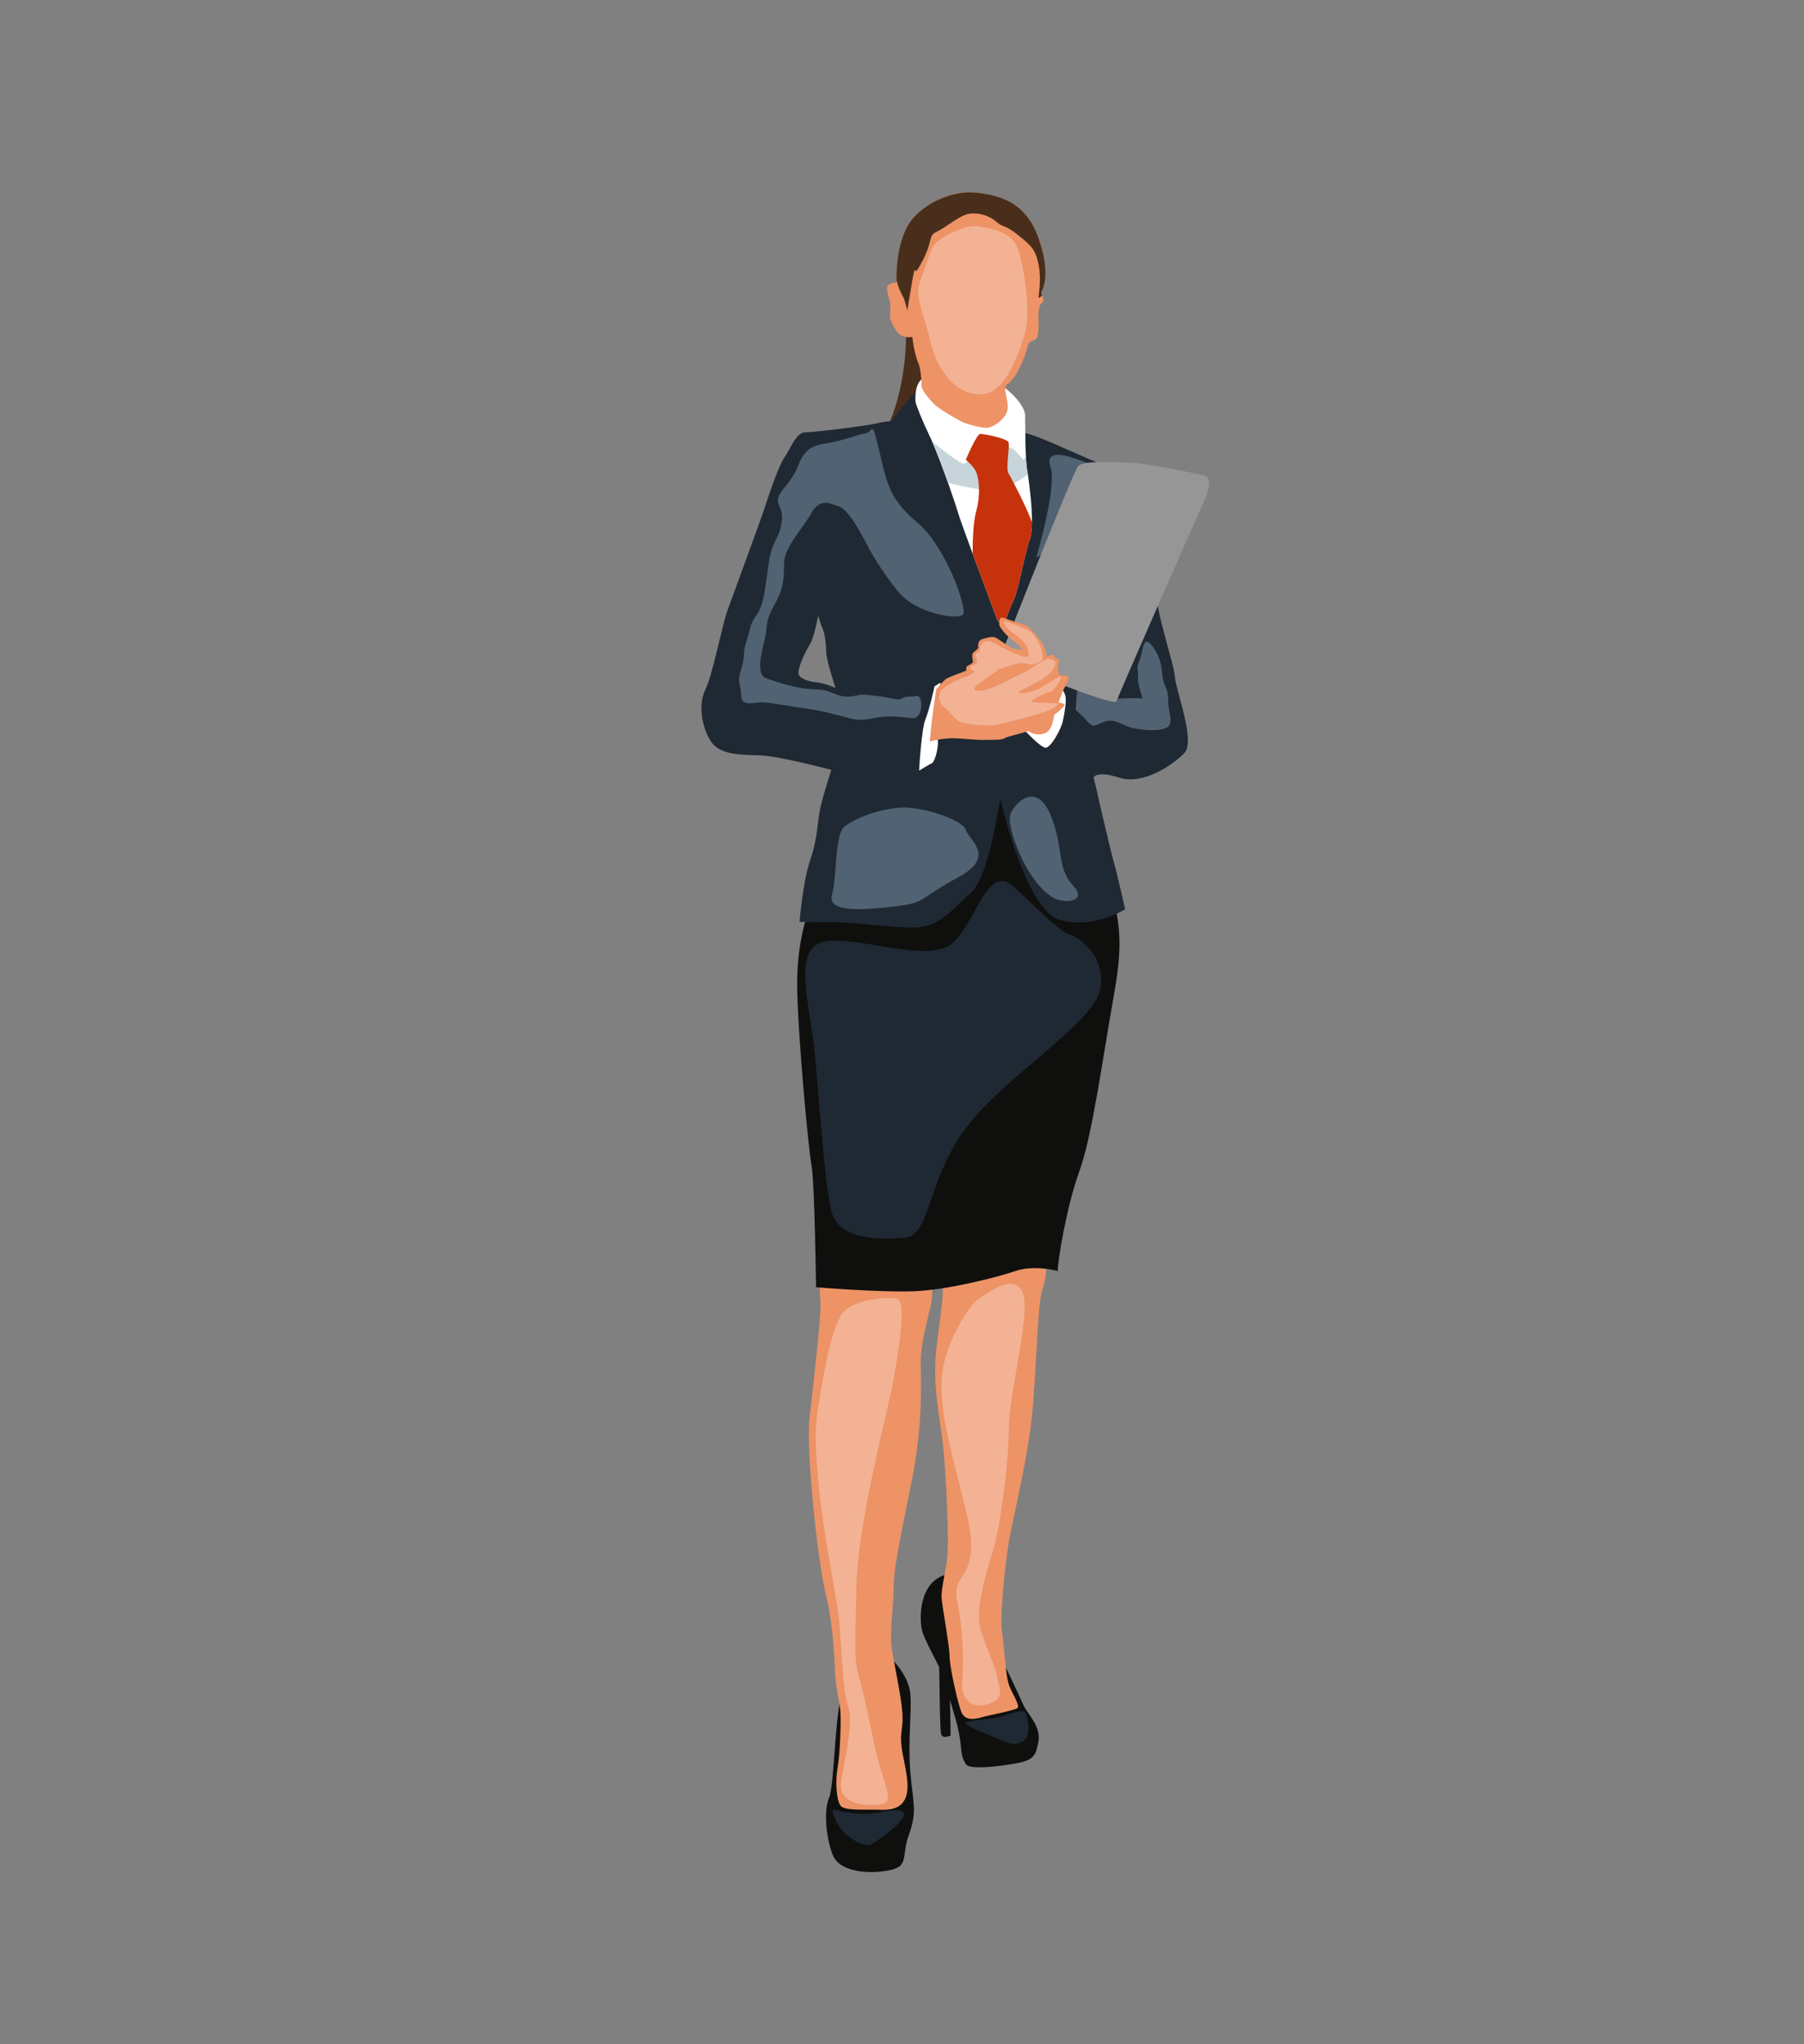 <?xml version="1.0" encoding="utf-8"?>
<!-- Generator: Adobe Illustrator 17.0.0, SVG Export Plug-In . SVG Version: 6.00 Build 0)  -->
<!DOCTYPE svg PUBLIC "-//W3C//DTD SVG 1.1//EN" "http://www.w3.org/Graphics/SVG/1.1/DTD/svg11.dtd">
<svg version="1.1" id="Layer_1" xmlns="http://www.w3.org/2000/svg" xmlns:xlink="http://www.w3.org/1999/xlink" x="0px" y="0px"
	 width="355px" height="402px" viewBox="0 0 355 402" enable-background="new 0 0 355 402" xml:space="preserve">
<rect x="0" y="0" width="355" height="402" fill="#808080" stroke="none"/>
<g>
	<path fill="#0F0F0E" d="M197.264,326.639c0.576,0.981,3.711,7.762,4.265,8.978s3.348,3.967,2.837,6.803
		c-0.512,2.836-0.917,3.69-4.137,4.329c-3.22,0.64-9.405,1.365-10.13,0.256c-0.725-1.109-0.896-1.983-1.024-3.647
		c-0.128-1.663-0.661-4.009-1.045-5.31c-0.384-1.301-1.087-3.732-1.087-3.732l0.128,7.016c0,0-1.536,0.725-1.855-0.213
		c-0.32-0.938-0.341-12.945-0.405-13.243c-0.064-0.299-2.837-5.246-3.348-7.144c-0.512-1.898-0.917-9.618,4.841-11.089
		C192.061,308.171,197.264,326.639,197.264,326.639z"/>
	<path fill="#0F0F0E" d="M172.932,324.485c2.879,1.408,5.886,5.246,6.206,8.637c0.32,3.391-0.512,9.277,0,15.355
		c0.512,6.078,1.407,7.741-0.256,12.283c-1.664,4.542,0.256,6.398-4.35,7.165c-4.606,0.768-9.341-0.128-10.556-2.879
		c-1.216-2.751-2.047-8.445-0.832-11.452c1.216-3.007,1.024-18.617,3.071-21.688C168.261,328.836,172.932,324.485,172.932,324.485z"
		/>
	<path fill="#ED9366" d="M197.669,325.36c0.217,1.439,0.299,4.414,0.917,6.121c0.618,1.706,2.218,3.988,1.621,4.457
		c-0.597,0.469-5.523,1.386-6.889,1.77c-1.364,0.384-3.412,0.874-4.158-1.045c-0.746-1.919-2.303-8.893-2.303-10.982
		c0-2.09-1.578-10.194-1.578-11.772c0-1.578,0.725-4.564,1.109-7.293s-0.085-14.758-0.725-21.475s-2.367-12.476-1.279-20.921
		c1.088-8.445,1.535-11.388,0.832-12.603c-0.704-1.216-1.855,1.344-1.791,3.263c0.064,1.919-2.367,8.445-2.239,13.563
		c0.128,5.118,0.256,12.348-1.663,22.264c-1.919,9.916-3.647,17.21-3.647,21.304s-0.96,9.149-0.288,12.891
		c0.672,3.743,1.887,9.533,2.015,12.38c0.128,2.847-0.576,3.487-0.16,6.462c0.416,2.975,1.599,6.718,0.96,9.213
		c-0.64,2.495-2.591,3.103-5.438,2.975c-2.847-0.128-6.878,0.288-7.613-0.864c-0.736-1.152-1.024-4.544-0.512-7.486
		s0.704-9.724,0.512-11.355c-0.192-1.631-0.358-1.919-0.771-4.606c-0.413-2.687-0.26-10.652-2.032-17.882
		c-1.771-7.229-3.926-28.705-3.243-34.846c0.682-6.142,2.388-20.387,2.132-23.032c-0.256-2.644-0.426-15.355,0.768-20.132
		c1.195-4.777,23.373-5.886,27.553-5.203c4.179,0.683,14.33,5.886,15.525,10.322c1.194,4.436,0.757,10.386-0.138,12.721
		c-0.896,2.335-1.056,12.124-1.823,22.296c-0.768,10.172-3.967,22.392-4.798,27.382c-0.832,4.99-1.727,14.907-1.408,17.146
		C197.435,322.63,197.563,324.653,197.669,325.36z"/>
	<path fill="#492E1B" d="M178.231,63.077c0.216,3.228,0.358,15.009-5.451,24.565c-5.809,9.556,6.137,11.12,10.196,9.897
		c4.058-1.223,9.333-5.918,8.094-13.963c-1.238-8.045-4.992-23.399-6.869-24.423C182.326,58.13,178.231,63.077,178.231,63.077z"/>
	<path fill="#0F0F0E" d="M208.14,249.973c0,0-4.564-1.279-8.317,0c-3.753,1.279-13.179,3.668-19.705,3.967
		c-6.526,0.299-19.534-0.768-19.534-0.768s-0.256-20.558-0.896-24.013c-0.64-3.455-2.687-25.591-2.815-35.059
		c-0.128-9.469,2.431-17.274,4.99-19.961c2.559-2.687,31.349-20.089,32.5-20.6c1.152-0.512-1.279-4.095,6.398,1.535
		c7.677,5.63,14.203,6.91,17.018,16.762c2.815,9.852,3.327,13.307,1.28,24.695c-2.047,11.388-4.094,26.801-6.653,33.809
		C209.846,237.348,208.097,248.267,208.14,249.973z"/>
	<path fill="#1F2934" d="M231.215,133.193c-0.192-2.687-3.647-12.54-3.775-17.018c-0.128-4.478-2.559-20.056-3.647-21.176
		c-1.088-1.118-7.805-3.997-10.781-5.277c-2.974-1.28-9.533-4.32-11.324-4.542c-1.791-0.225-4.223-5.215-6.782-6.718
		c-2.559-1.505-12.795-2.145-14.395-1.441c-1.599,0.704-4.893,5.758-5.054,5.791c-0.159,0.031-1.471,0.064-3.071,0.479
		c-1.599,0.417-12.058,1.727-13.914,1.727s-3.007,3.455-4.095,4.926c-1.088,1.472-3.135,7.549-3.967,10.108
		c-0.832,2.559-6.239,17.179-7.263,20.025c-1.024,2.848-2.943,12.765-4.35,15.58c-1.408,2.815-0.735,7.26,1.024,10.044
		c1.761,2.782,5.822,2.751,9.63,2.846c3.805,0.097,14.139,2.879,14.139,2.879s-1.279,3.903-2.047,6.973
		c-0.768,3.071-0.512,6.078-2.047,10.556c-1.535,4.478-2.155,12.348-2.155,12.348s3.926,0.128,7.081,0.087
		c3.155-0.044,7.805,0.724,14.203,1.024c6.398,0.297,8.529-3.498,12.368-6.741c3.839-3.24,5.758-19.406,5.929-18.382
		c0.171,1.024,4.947,21.412,11.432,23.544c6.482,2.132,13.051-2.004,13.051-2.004s-1.451-6.549-2.283-9.492
		c-0.832-2.943-3.903-16.442-3.903-16.442s0.512-1.407,5.082,0.064c4.573,1.471,10.528-2.495,12.767-4.862
		S231.407,135.88,231.215,133.193z M160.766,134.217c-1.74-0.192-3.414-0.735-3.636-1.694c-0.225-0.96,1.31-4.35,2.206-5.727
		c0.896-1.374,1.663-5.725,1.663-5.725s0.512,1.822,0.929,2.718c0.415,0.896,0.64,2.943,0.67,4.542
		c0.033,1.599,1.825,6.973,1.825,6.973S162.503,134.409,160.766,134.217z"/>
	<path fill="#516272" d="M203.907,109.696c0,0,4.158-13.958,2.815-17.855c-1.344-3.897,3.934-1.984,5.63-1.402
		s6.04,1.983,4.748,7.037C215.807,102.53,203.907,109.696,203.907,109.696z"/>
	<path fill="#FFFFFF" d="M180.865,151.555c0,0,0.448-8.125,1.247-10.076c0.8-1.951,1.791-6.494,1.791-6.494l1.184-0.736
		c0,0-1.408,9.277-0.736,10.62c0.672,1.344-0.384,4.926-0.896,5.182C182.944,150.307,180.865,151.555,180.865,151.555z"/>
	<path fill="#FFFFFF" d="M201.636,143.643c0,0,3.007,3.241,4.052,3.412c1.045,0.171,3.071-3.604,3.412-5.033
		c0.341-1.429,0.81-4.162,0.554-5.152c-0.256-0.99-0.789-1.438-0.853-1.438C208.737,135.433,201.636,143.643,201.636,143.643z"/>
	<path fill="#516272" d="M179.777,141.247c-0.998,0.037-4.287-0.776-7.869,0c-3.583,0.776-4.67-0.105-6.526-0.464
		c-1.855-0.359-1.855-0.679-6.078-1.319c-4.222-0.64-7.869-1.279-9.277-1.344c-1.407-0.064-4.158,1.021-4.158-1.249
		c0-2.27-0.96-2.334,0-5.341c0.96-3.007,0.064-2.431,1.088-5.63s0.384-2.623,2.111-5.246c1.727-2.623,1.727-8.445,2.559-11.708
		c0.832-3.263,1.855-3.263,2.239-6.59c0.384-3.327-2.303-3.071,0.512-6.462c2.815-3.391,2.687-4.862,3.455-5.95
		c0.768-1.088,1.365-2.239,4.777-2.751c3.412-0.512,6.291-1.791,7.763-1.983c1.472-0.192,1.088-3.135,2.623,3.327
		c1.536,6.462,1.919,9.533,7.549,14.267c5.63,4.734,9.724,16.698,9.021,17.978c-0.704,1.279-9.341,0-12.923-4.542
		c-3.583-4.542-5.054-7.229-6.846-10.62c-1.791-3.391-3.647-5.822-4.862-6.078c-1.215-0.256-3.391-1.919-5.246,1.344
		c-1.855,3.263-5.31,6.718-5.374,9.724c-0.064,3.007-0.064,4.798-1.471,7.485c-1.407,2.687-1.855,3.327-2.047,5.886
		c-0.192,2.559-2.687,8.509,0.064,9.469c2.751,0.96,5.566,1.727,7.549,1.983c1.983,0.256,3.391-0.064,5.374,0.832
		c1.983,0.896,2.943,0.829,4.35,0.606c1.408-0.222,0.96-0.417,4.35,0s4.223,0.993,5.054,0.481c0.832-0.512,1.471-0.195,2.815-0.481
		C181.696,136.584,181.696,141.175,179.777,141.247z"/>
	<path fill="#516272" d="M212.021,135.433c1.727-0.896,1.536-0.768,4.35,0.576c2.815,1.344,2.751,1.471,4.862,1.344
		c2.111-0.128,3.391,0.013,3.583,0.039c0.192,0.025-1.024-2.579-0.896-4.444c0.128-1.865-0.448-1.225,0.32-3.08
		c0.768-1.855,0.576-5.566,2.751-2.495c2.175,3.071,1.28,5.246,2.239,7.357c0.96,2.111,0.512,2.815,0.768,4.542
		c0.256,1.727,0.896,3.391-0.704,3.967c-1.599,0.576-4.159,0.384-6.142,0c-1.983-0.384-3.711-1.983-5.694-1.344
		c-1.983,0.64-2.111,1.535-3.519-0.064c-1.407-1.599-2.175-2.047-2.239-2.239C211.638,139.399,212.021,135.433,212.021,135.433z"/>
	<path fill="#969696" d="M197.243,128.203c0,0,13.947-35.571,14.971-36.595c1.024-1.024,6.525-0.704,9.852-0.64
		c3.327,0.064,13.947,2.303,15.035,2.559c1.087,0.256,1.087,2.367,0,4.67c-1.088,2.303-16.954,38.45-17.402,39.73
		c-0.448,1.279-23.415-8.345-23.415-8.345L197.243,128.203z"/>
	<path fill="#FFFFFF" d="M203.08,102.681c-0.005,1.395-0.118,2.587-0.399,3.322c-1.024,2.687-2.239,9.916-3.199,11.964
		c-0.96,2.047-2.111,5.374-2.111,5.374l-1.088-1.344c0,0-2.661-7.074-4.888-13.118c-1.41-3.828-2.646-7.245-2.918-8.186
		c-0.299-1.039-1.047-3.268-1.924-5.743c-1.016-2.856-2.212-6.039-3.107-8.084c-0.145-0.328-0.281-0.624-0.407-0.888
		c-1.599-3.327-2.815-6.398-2.879-6.973c-0.064-0.576-0.192-3.775,1.599-4.67c1.791-0.896,11.388-0.256,13.563,0.512
		c2.175,0.768,6.334,4.478,6.398,6.781c0.046,1.633,0.025,5.254,0.148,7.979c0.051,1.121,0.123,2.088,0.235,2.705
		c0.046,0.259,0.107,0.619,0.174,1.059C202.604,95.534,203.098,99.595,203.08,102.681z"/>
	<path fill="#C7D5DB" d="M202.279,93.371c-1.871,1.193-5.517,3.506-5.612,3.442c-0.095-0.064-6.49-0.791-10.113-1.863
		c-1.016-2.856-2.212-6.039-3.107-8.084c1.953,1.556,5.116,4.013,5.927,4.274c1.195,0.384,1.835-2.262,1.963-2.303
		c0.128-0.044,5.139-1.067,5.553-1.067c0.417,0,2.252,0.043,3.02,0.983c0.768,0.937,1.535,1.704,1.535,1.704l0.425-0.85
		c0.051,1.121,0.123,2.088,0.235,2.705C202.151,92.57,202.213,92.931,202.279,93.371z"/>
	<path fill="#ED9366" d="M182.976,145.861c1.343-0.416,3.423-0.704,4.798-0.672c1.376,0.032,4.414,0.381,6.014,0.335
		c1.599-0.047,3.199,0.076,3.903-0.337c0.704-0.413,3.455-0.957,4.734-1.437c1.279-0.48,0.896-0.576,3.231-1.983
		c2.335-1.408,3.167-2.271,3.487-2.623c0.32-0.352,0.512-0.672,0-0.8c-0.512-0.128-0.832-0.192-0.832-0.192s0.736-2.031,0.992-2.559
		c0.256-0.528,1.376-2.303,0.847-2.559c-0.527-0.256-1.695-0.256-1.695-0.256s-0.367-1.248-0.271-1.695
		c0.096-0.448,0.464-1.448,0.047-1.499c-0.416-0.052-0.544,0-0.544,0s-0.047-1.012-0.959-0.756c-0.912,0.256-1.359,1.024-1.536,1.28
		c-0.176,0.256-2.015,1.759-2.559,2.303c-0.544,0.544-1.551,1.088-3.055,1.759c-1.504,0.672-2.864,1.312-3.647,1.04
		c-0.784-0.272-1.584-0.752-1.68-0.784c-0.096-0.032,0.848-1.312,1.776-1.759c0.928-0.448,0.608-0.704,1.919-0.928
		c1.312-0.224,2.463-0.464,2.911-0.816c0.448-0.352,1.759-1.743,1.615-2.367c-0.143-0.624-1.295-0.48-2.063-0.368
		c-0.768,0.112-3.135-0.528-3.903-0.224c-0.768,0.304-3.439,2.159-4.894,3.167c-1.456,1.008-4.814,1.823-5.63,2.543
		c-0.816,0.72-1.759,1.919-1.759,1.919l-0.88,6.334L182.976,145.861z"/>
	<path fill="#C6320C" d="M203.08,102.681c-0.005,1.395-0.118,2.587-0.399,3.322c-1.024,2.687-2.239,9.916-3.199,11.964
		c-0.96,2.047-2.111,5.374-2.111,5.374l-1.088-1.344c0,0-2.661-7.074-4.888-13.118c0-3.27,0.192-6.487,0.729-8.442
		c0.896-3.263,0.489-6.354,0-7.549c-0.491-1.193-2.068-2.472-2.068-2.472s2.132-5.077,2.856-5.077c0.727,0,5.246,0.855,5.546,1.663
		c0.299,0.811-0.596,5.162,0,6.101C198.932,93.845,201.788,99.303,203.08,102.681z"/>
	<path fill="#ED9366" d="M190.312,132.682c0-0.533-0.491-1.493,0.171-1.77c0.661-0.277,1.024-0.725,1.024-0.725s-0.427-1.45,0-1.791
		c0.426-0.341,1.024-0.938,1.024-0.938s-0.362-1.386,0.789-1.77c1.152-0.384,2.069-0.533,2.623-0.277
		c0.554,0.256,2.836,2.026,3.604,2.175c0.768,0.149,1.813,0.341,1.599,0.064c-0.213-0.277-1.407-1.429-2.09-1.898
		c-0.682-0.469-2.457-2.345-2.423-2.943c0.034-0.597,0.034-1.322,0.504-1.344c0.469-0.022,2.644,0.938,3.071,0.981
		c0.426,0.043,1.684,0.469,2.26,0.896c0.576,0.427,2.218,2.644,2.602,3.071c0.384,0.427,1.023,2.965,1.109,3.434
		c0.085,0.469,1.365,9.17,1.365,9.17s0.086,4.542-1.983,5.225c-2.069,0.682-3.668-0.619-4.564-1.663
		C200.1,141.532,190.312,132.682,190.312,132.682z"/>
	<path fill="#ED9366" d="M205.048,58.145c0.212,0.509,0.573,1.008-0.021,1.431c-0.896,0.64-0.653,3.084-0.653,4.299
		c0,1.216,0,2.782-0.896,3.038c-0.896,0.256-1.088,0.704-1.088,0.704s-1.576,6.27-4.274,8.061c-0.926,0.614,0.596,3.455,0.085,5.162
		c-0.512,1.704-2.687,3.112-3.734,3.283c-1.044,0.171-4.499-0.768-5.246-1.195c-0.745-0.425-4.519-2.452-5.586-3.647
		c-1.065-1.193-2.336-2.516-2.303-3.603c0.036-1.087-0.212-3.411-0.66-4.394c-0.448-0.98-0.832-2.815-0.939-3.583
		c-0.108-0.768-0.213-1.449-0.213-1.449s-1.364,0.32-2.367-0.407c-1.003-0.724-1.812-2.6-1.963-3.24
		c-0.148-0.64,0.171-2.411-0.105-3.434c-0.279-1.024-0.896-2.771-0.195-3.178c0.706-0.404,1.535-0.425,1.535-0.425
		s-0.01-0.164-0.015-0.461v-0.003c-0.033-1.487,0.031-6.28,1.914-10.157c2.262-4.65,8.957-7.549,13.563-7.081
		c4.607,0.468,9.896,1.748,12.412,8.785c2.518,7.038,1.024,9.939,0.683,10.707C204.869,57.621,204.938,57.884,205.048,58.145z"/>
	<path fill="#492E1B" d="M205.048,58.145c-0.466,0.348-0.65,0.573-0.673,0.356c-0.031-0.32,0.609-3.488,0-6.462
		c-0.606-2.976-1.374-3.68-4.095-5.855c-2.718-2.175-2.687-1.246-4.189-2.559c-1.505-1.31-3.68-1.886-5.471-1.566
		c-1.791,0.32-4.67,2.782-6.334,3.549c-1.663,0.768-0.607,1.408-2.623,5.438c-2.014,4.031-1.471,1.313-1.727,2.111
		c-0.256,0.801-1.344,7.519-1.374,7.823c-0.033,0.305-0.417-1.904-0.865-2.641c-0.448-0.735-0.96-1.983-1.285-3.232v-0.003
		c-0.033-1.487,0.031-6.28,1.914-10.157c2.262-4.65,8.957-7.549,13.563-7.081c4.607,0.468,9.896,1.748,12.412,8.785
		c2.518,7.038,1.024,9.939,0.683,10.707C204.869,57.621,204.938,57.884,205.048,58.145z"/>
	<path fill="#516272" d="M163.729,175.933c0.963-3.26,0.512-11.772,2.389-13.307c1.877-1.535,5.971-3.241,10.492-3.753
		c4.521-0.512,12.904,2.389,13.447,4.35c0.543,1.962,6.155,5.203-1.471,9.298s-6.261,5.033-12.232,5.715
		C170.383,178.919,162.621,179.687,163.729,175.933z"/>
	<path fill="#516272" d="M207.544,176.701c-5.469-2.777-9.676-14.331-8.703-16.634c0.972-2.303,5.067-6.312,7.797,0
		c2.73,6.313,1.28,10.663,4.436,13.99C214.229,177.384,209.559,177.725,207.544,176.701z"/>
	<path fill="#1F2934" d="M178.089,243.408c-4.879,0.451-13.037,0.512-14.466-5.118c-1.429-5.63-2.453-23.416-3.476-32.756
		c-1.024-9.341-4.478-19.833,2.943-20.473c7.421-0.64,20.345,4.734,24.823,0c4.478-4.734,6.654-15.354,11.644-10.62
		s9.341,8.957,10.62,9.213c1.28,0.256,7.421,3.711,6.398,10.62c-1.024,6.91-19.321,17.658-26.742,27.894
		C182.411,232.404,183.093,242.945,178.089,243.408z"/>
	<path fill="#1F2934" d="M164.37,355.946c1.888,0.636,4.905,0.872,7.165,0.702c2.26-0.171,6.056-1.358,6.312,0.089
		c0.256,1.447-4.478,4.816-6.142,5.883c-1.663,1.066-5.033-1.492-5.971-2.602C164.796,358.908,163.019,355.491,164.37,355.946z"/>
	<path fill="#1F2934" d="M190.173,338.734c1.814-0.628,4.862-0.512,6.995-1.152c2.133-0.64,3.881-1.45,4.478-0.853
		c0.597,0.597,1.535,4.819-0.426,5.8c-1.962,0.981-3.241,0.086-5.502-0.853C193.458,340.738,189.065,339.118,190.173,338.734z"/>
	<path fill="#F3B294" d="M201.604,65.871c-1.185,3.916-3.711,11.132-8.061,11.644c-4.35,0.512-8.765-3.391-10.428-10.3
		c-1.663-6.91-3.311-8.893-1.879-12.412c1.431-3.519,1.815-5.886,2.839-6.973c1.024-1.088,5.758-3.711,8.253-3.327
		c2.495,0.384,6.718,0.96,7.933,4.35C201.476,52.244,202.988,61.298,201.604,65.871z"/>
	<path fill="#F3B294" d="M171.918,342.445c1.663,8.125,4.287,11.772,1.791,12.348c-2.495,0.576-8.957,0.32-8.189-4.35
		c0.768-4.67,2.495-11.708,1.344-14.971c-1.152-3.263-1.216-13.179-1.983-18.745c-0.768-5.566-5.587-28.278-4.052-38.685
		c1.535-10.407,2.901-16.037,4.606-19.278c1.706-3.242,9.724-3.924,11.26-3.242c1.536,0.682,0.341,8.872-0.768,15.355
		c-1.109,6.483-7.166,28.15-7.422,41.457c-0.256,13.307-0.336,14.076,0.472,17.231C169.786,332.721,170.255,334.319,171.918,342.445
		z"/>
	<path fill="#F3B294" d="M194.012,335.28c-3.101,0.834-4.948-1.621-4.692-4.35c0.256-2.73,0.426-9.469-0.938-15.952
		c-1.365-6.483,5.277-3.754,1.615-18.255c-3.662-14.501-5.198-20.302-4.601-26.444c0.597-6.142,5.271-13.701,7.413-14.997
		c2.141-1.296,6.492-4.779,8.369-1.289c1.876,3.49-2.645,20.124-2.645,26.693c0,6.568-1.62,19.364-3.071,24.055
		c-1.45,4.692-3.43,11.516-2.653,15.013c0.777,3.497,3.276,8.274,3.391,10.066C196.315,331.611,198.447,334.085,194.012,335.28z"/>
	<path fill="#F3B294" d="M185.567,135.433c0.925-0.851,3.052-1.852,4.49-2.321c1.439-0.469,5.682-3.839,6.226-4.009
		c0.544-0.171,1.994,1.109-0.181,2.858c-2.175,1.749-6.014,3.71-3.626,3.881c2.389,0.171,7.165-2.83,8.573-3.377
		c1.407-0.547,4.692-3.167,5.374-2.881c0.683,0.287,1.919,0.073,0.896,1.95c-1.024,1.877-5.203,3.554-6.483,4.315
		c-1.279,0.761,1.322,0.633,3.241-0.22c1.919-0.853,5.816-4.018,4.436-1.706c-1.381,2.312-1.493,1.962-2.218,2.218
		c-0.725,0.256-3.786,1.678-3.215,1.905c0.571,0.227,5.348,0.142,5.178,0.441c-0.171,0.298-1.365,1.194-3.583,1.834
		c-2.218,0.64-5.678,1.579-8.043,2.133c-2.365,0.554-6.758-0.085-7.781-0.512s-2.019-2.133-2.95-2.773
		C184.97,138.528,184.202,136.688,185.567,135.433z"/>
	<path fill="#F3B294" d="M205.123,128.612c-0.115-1.57-1.684-4.159-2.815-4.692c-1.13-0.533-4.734-1.983-4.777-1.663
		c-0.042,0.32,0.512,1.301,1.642,2.09c1.131,0.789,2.751,2.303,2.9,2.836c0.149,0.533,1.066,2.486-0.832,1.904
		c-1.898-0.582-3.588-1.457-4.609-2.075c-1.021-0.618-2.343-1.258-3.09-0.725c-0.746,0.533-0.896,1.332-0.682,1.593
		c0.213,0.262-0.896,0.369-0.896,0.966c0,0.597,0.661,1.408,0,1.706c-0.661,0.298-1.13,0.725-1.045,0.917
		c0.086,0.192,1.056,1.258,3.743,0.618c2.687-0.64,5.31-1.631,6.206-1.727s1.855,0.736,3.007,0.128
		C205.026,129.881,205.25,130.35,205.123,128.612z"/>
</g>
</svg>
